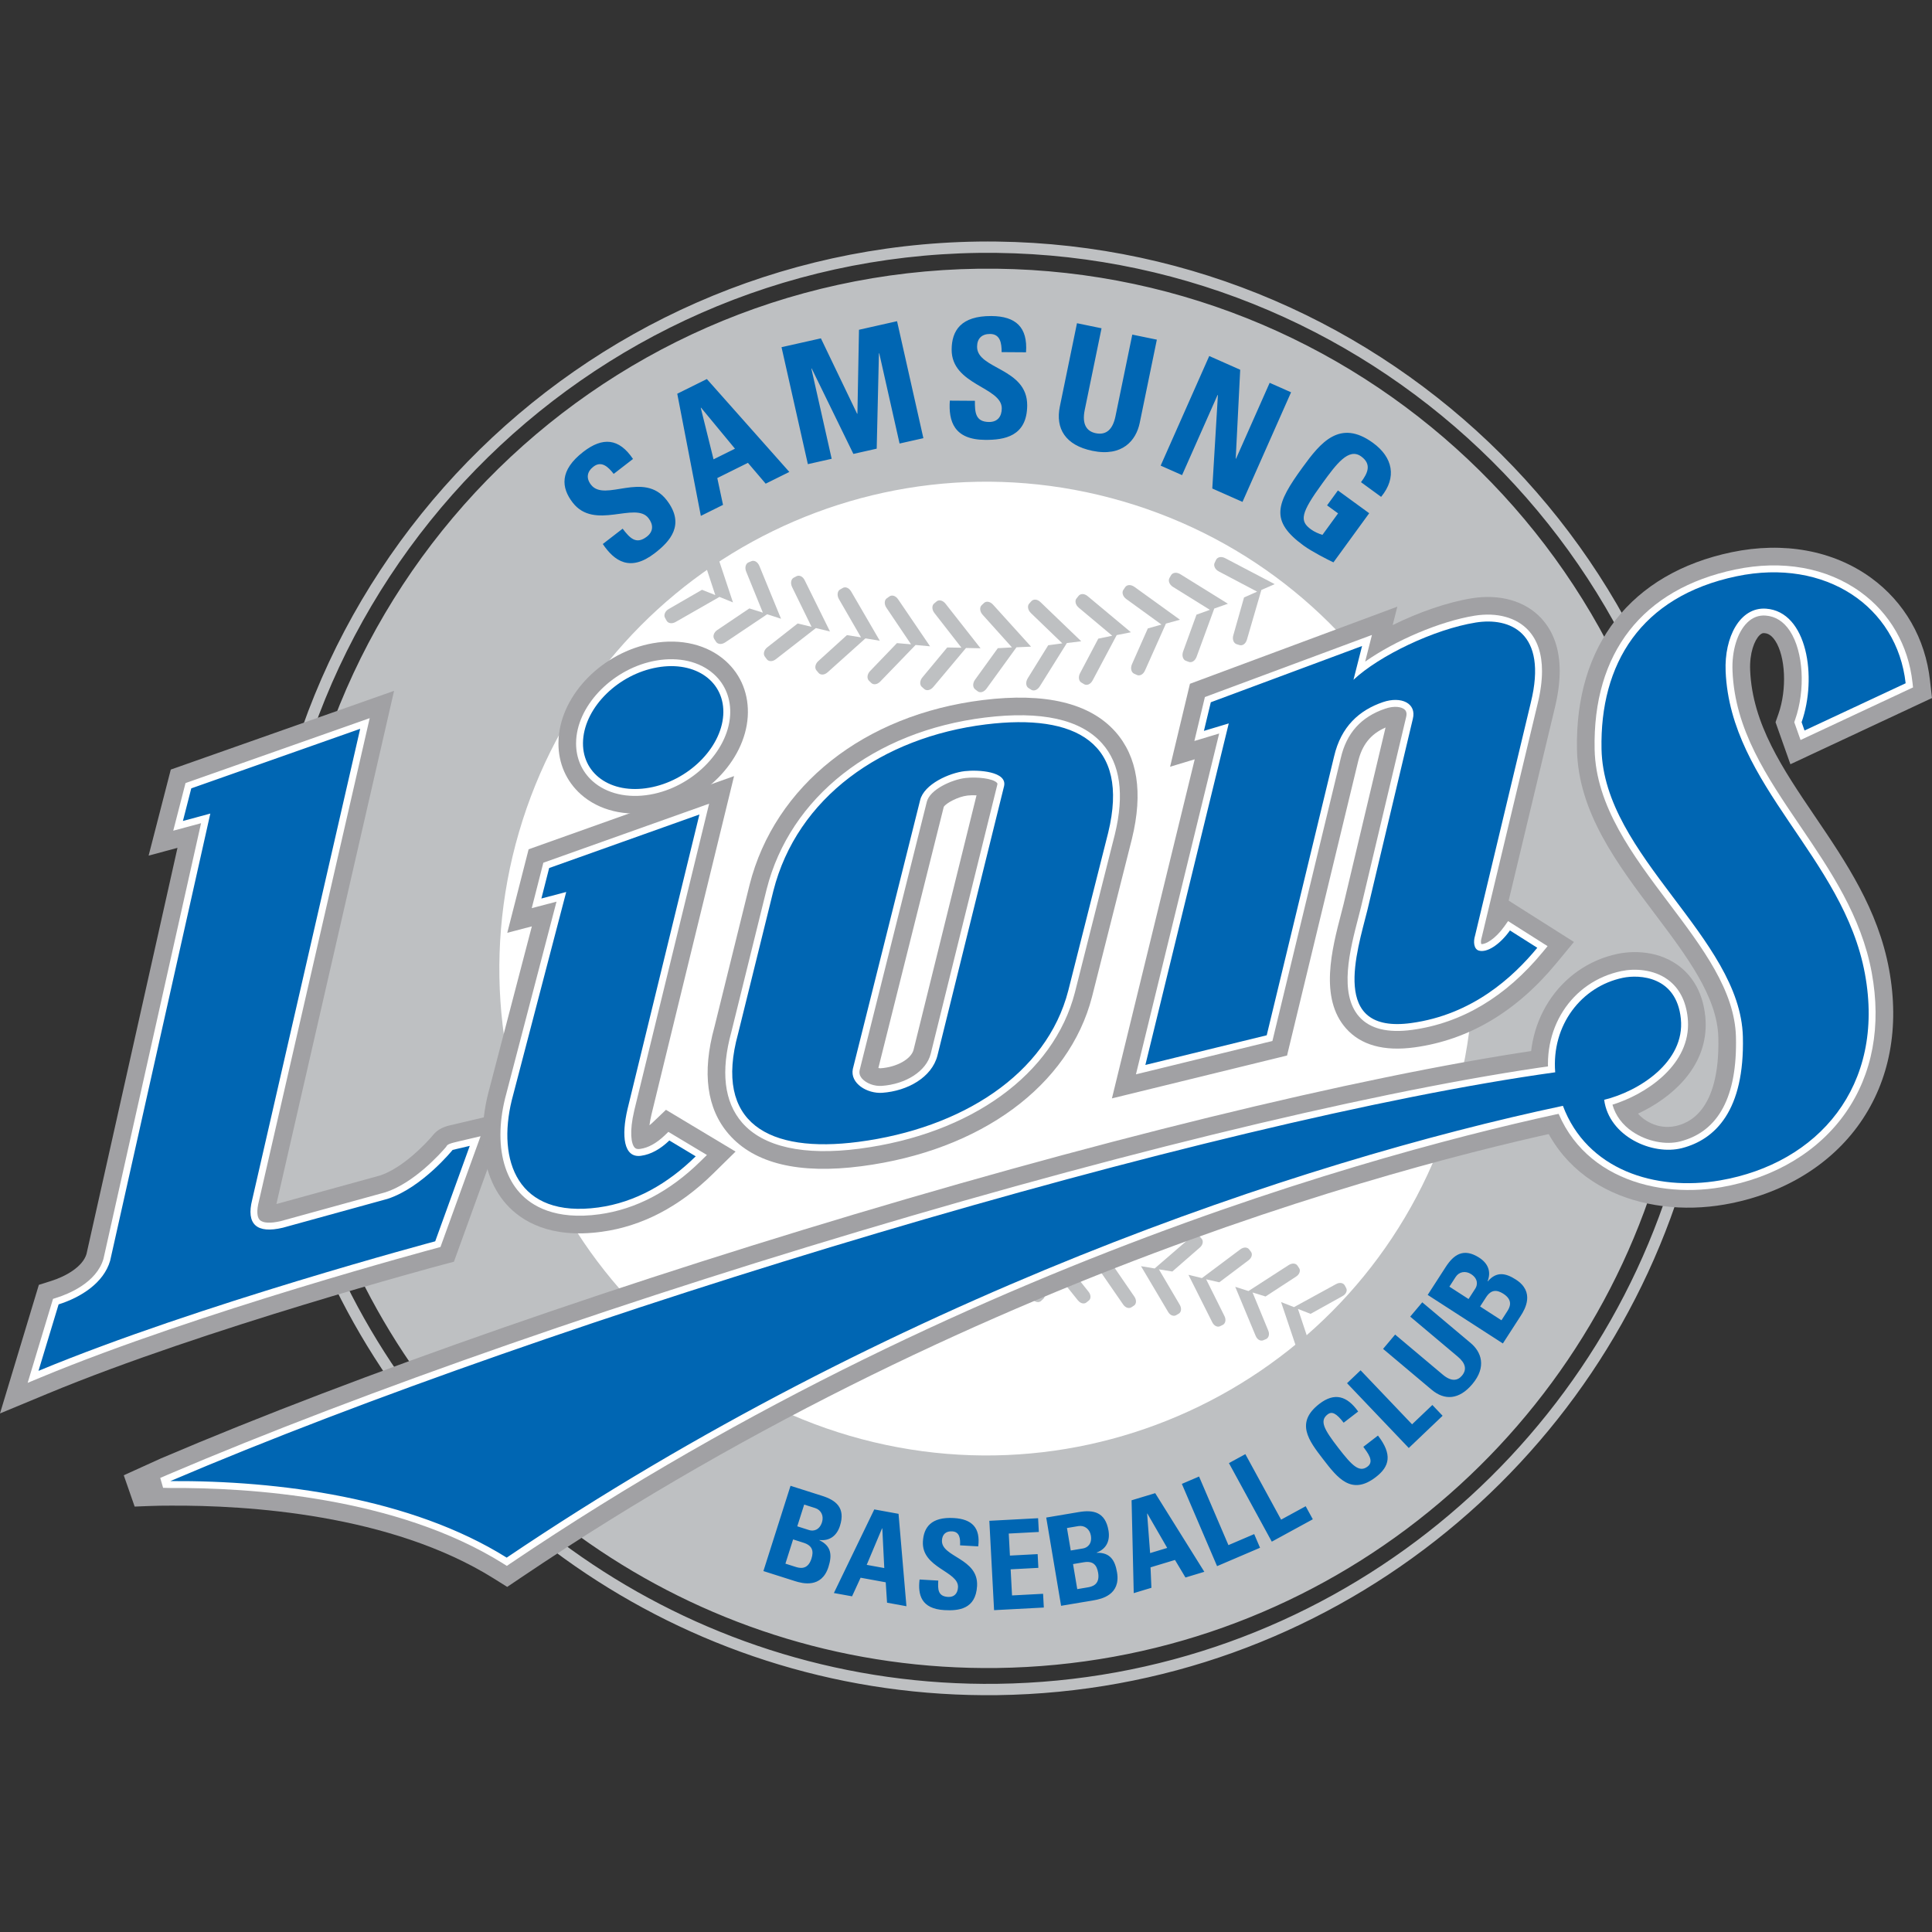 <svg width="200" height="200" viewBox="0 0 200 200" fill="none" xmlns="http://www.w3.org/2000/svg">
<rect x="0" y="0" width="200" height="200" fill="#333333" stroke="none"/>
<g clip-path="url(#clip0_463_17200)">
<path d="M103.246 174.308C72.325 174.713 45.516 156 34.088 129.152C34.588 128.95 35.066 128.687 35.524 128.382C46.645 154.729 72.88 173.069 103.224 172.67C136.078 172.225 163.526 149.994 172 119.907C172.509 120.099 173.038 120.234 173.577 120.308C164.902 151.06 136.795 173.854 103.246 174.308ZM28.209 101.224C27.682 60.408 60.472 26.742 101.305 26.178C141.39 25.679 174.557 57.258 176.272 97.014C175.737 96.88 175.185 96.807 174.623 96.799C172.801 57.982 140.497 27.329 101.325 27.817C61.317 28.369 29.332 61.211 29.85 101.204C29.872 102.898 29.958 104.576 30.095 106.239C29.543 106.335 29.004 106.493 28.488 106.71C28.327 104.886 28.234 103.056 28.209 101.224ZM183.66 108.58C183.66 103.402 181.066 99.015 177.464 97.431C175.964 56.825 142.167 24.497 101.289 25.006C59.811 25.579 26.502 59.777 27.037 101.24C27.065 103.281 27.177 105.303 27.366 107.302C24.308 109.211 22.195 113.235 22.195 117.906C22.195 124.417 26.29 129.695 31.342 129.695C31.896 129.695 32.435 129.621 32.963 129.499C44.544 156.831 71.808 175.894 103.262 175.48C137.441 175.018 166.061 151.73 174.783 120.351C179.708 120.166 183.66 114.973 183.66 108.58Z" fill="#BEC0C2"/>
<path d="M53.727 86.135C61.529 59.428 89.516 44.093 116.241 51.901C142.957 59.702 158.284 87.685 150.483 114.401C142.677 141.11 114.688 156.436 87.967 148.637C61.256 140.83 45.921 112.853 53.727 86.135Z" fill="white"/>
<path d="M129.091 66.18L130.577 61.072L131.957 60.471L126.853 57.793C126.387 57.541 126.018 57.699 125.891 57.944L125.739 58.267C125.604 58.53 125.757 58.939 126.172 59.156L130.138 61.248L128.783 61.846L127.676 65.748C127.538 66.201 127.721 66.588 128.006 66.684L128.332 66.783C128.591 66.86 128.953 66.691 129.091 66.18Z" fill="#BEC0C2"/>
<path d="M123.877 67.974L125.701 62.995L127.112 62.498L122.207 59.453C121.756 59.171 121.38 59.3 121.235 59.536L121.062 59.836C120.913 60.1 121.031 60.513 121.432 60.759L125.247 63.13L123.861 63.629L122.477 67.437C122.316 67.886 122.47 68.287 122.742 68.398L123.066 68.52C123.322 68.618 123.695 68.472 123.877 67.974Z" fill="#BEC0C2"/>
<path d="M118.541 69.383L120.697 64.554L122.148 64.154L117.455 60.766C117.028 60.456 116.642 60.55 116.483 60.777L116.283 61.074C116.122 61.318 116.213 61.738 116.594 62.014L120.237 64.655L118.823 65.053L117.184 68.752C116.992 69.187 117.122 69.596 117.383 69.73L117.698 69.874C117.95 69.99 118.332 69.871 118.541 69.383Z" fill="#BEC0C2"/>
<path d="M113.12 70.413L115.602 65.745L117.072 65.451L112.622 61.737C112.224 61.388 111.83 61.465 111.653 61.685L111.435 61.957C111.25 62.186 111.318 62.618 111.682 62.916L115.14 65.812L113.695 66.112L111.809 69.685C111.589 70.094 111.687 70.518 111.945 70.659L112.249 70.84C112.489 70.967 112.876 70.885 113.12 70.413Z" fill="#BEC0C2"/>
<path d="M107.644 71.041L110.443 66.566L111.929 66.385L107.732 62.352C107.358 61.979 106.967 62.023 106.775 62.227L106.54 62.486C106.341 62.708 106.382 63.136 106.716 63.462L109.972 66.601L108.512 66.795L106.393 70.213C106.141 70.622 106.212 71.049 106.448 71.21L106.747 71.4C106.975 71.552 107.367 71.49 107.644 71.041Z" fill="#BEC0C2"/>
<path d="M102.14 71.266L105.225 67.008L106.732 66.94L102.819 62.615C102.47 62.219 102.062 62.229 101.867 62.418L101.61 62.66C101.404 62.865 101.409 63.3 101.724 63.643L104.758 67.018L103.292 67.101L100.937 70.362C100.661 70.74 100.704 71.169 100.937 71.352L101.213 71.567C101.431 71.729 101.829 71.703 102.14 71.266Z" fill="#BEC0C2"/>
<path d="M96.626 71.103L100 67.079L101.504 67.11L97.898 62.518C97.573 62.094 97.17 62.082 96.96 62.255L96.693 62.479C96.467 62.667 96.444 63.102 96.737 63.468L99.528 67.051L98.056 67.027L95.497 70.109C95.192 70.465 95.203 70.898 95.419 71.099L95.684 71.331C95.885 71.514 96.285 71.511 96.626 71.103Z" fill="#BEC0C2"/>
<path d="M91.139 70.537L94.78 66.768L96.279 66.906L92.99 62.066C92.7 61.624 92.304 61.581 92.084 61.736L91.796 61.94C91.553 62.108 91.5 62.545 91.773 62.931L94.311 66.7L92.852 66.575L90.079 69.458C89.75 69.795 89.734 70.234 89.939 70.452L90.184 70.69C90.38 70.89 90.774 70.921 91.139 70.537Z" fill="#BEC0C2"/>
<path d="M85.7 69.573L89.59 66.084L91.076 66.329L88.129 61.262C87.866 60.798 87.472 60.725 87.239 60.868L86.936 61.043C86.691 61.203 86.615 61.629 86.853 62.034L89.132 65.981L87.676 65.746L84.716 68.43C84.37 68.735 84.323 69.167 84.513 69.391L84.741 69.663C84.92 69.872 85.317 69.931 85.7 69.573Z" fill="#BEC0C2"/>
<path d="M80.342 68.221L84.46 65.018L85.92 65.371L83.322 60.109C83.101 59.62 82.707 59.524 82.465 59.646L82.157 59.806C81.901 59.945 81.793 60.358 82.003 60.785L84.011 64.889L82.573 64.543L79.437 67.004C79.066 67.29 78.996 67.719 79.166 67.955L79.376 68.24C79.539 68.467 79.936 68.552 80.342 68.221Z" fill="#BEC0C2"/>
<path d="M75.09 66.489L79.415 63.589L80.852 64.053L78.619 58.606C78.421 58.114 78.042 57.985 77.79 58.091L77.471 58.224C77.208 58.342 77.063 58.75 77.252 59.191L78.971 63.421L77.573 62.983L74.269 65.209C73.879 65.463 73.769 65.884 73.933 66.141L74.122 66.432C74.269 66.666 74.658 66.782 75.09 66.489Z" fill="#BEC0C2"/>
<path d="M69.962 64.374L74.48 61.791L75.877 62.362L74.02 56.776C73.86 56.262 73.492 56.103 73.227 56.193L72.904 56.306C72.631 56.408 72.46 56.805 72.616 57.25L74.046 61.601L72.67 61.055L69.235 63.04C68.83 63.265 68.698 63.678 68.831 63.934L69.001 64.245C69.135 64.499 69.513 64.636 69.962 64.374ZM72.177 135.456L71.412 140.337L70.175 141.082L75.34 142.863C75.809 143.033 76.141 142.842 76.227 142.595L76.337 142.285C76.427 142.026 76.239 141.677 75.817 141.525L71.802 140.124L73.004 139.394L73.58 135.668C73.648 135.231 73.427 134.896 73.151 134.852L72.826 134.799C72.568 134.763 72.244 134.969 72.177 135.456Z" fill="#BEC0C2"/>
<path d="M76.898 133.119L75.782 137.94L74.504 138.587L79.528 140.731C79.987 140.934 80.33 140.767 80.436 140.528L80.564 140.222C80.676 139.969 80.508 139.603 80.1 139.427L76.191 137.748L77.449 137.107L78.274 133.428C78.38 133 78.183 132.651 77.902 132.581L77.587 132.513C77.336 132.455 77.001 132.637 76.898 133.119Z" fill="#BEC0C2"/>
<path d="M81.769 131.121L80.322 135.846L79.004 136.397L83.867 138.895C84.311 139.129 84.661 138.985 84.786 138.757L84.933 138.469C85.061 138.215 84.923 137.84 84.528 137.64L80.747 135.691L82.042 135.14L83.133 131.527C83.263 131.101 83.091 130.741 82.826 130.657L82.51 130.566C82.259 130.489 81.908 130.648 81.769 131.121Z" fill="#BEC0C2"/>
<path d="M86.771 129.473L85.003 134.08L83.641 134.546L88.32 137.375C88.743 137.633 89.104 137.522 89.241 137.304L89.415 137.014C89.556 136.778 89.443 136.396 89.064 136.164L85.434 133.957L86.758 133.495L88.1 129.969C88.26 129.554 88.112 129.183 87.857 129.076L87.544 128.966C87.301 128.874 86.942 129.007 86.771 129.473Z" fill="#BEC0C2"/>
<path d="M91.88 128.17L89.791 132.647L88.406 133.015L92.868 136.161C93.271 136.46 93.642 136.366 93.796 136.15L93.987 135.885C94.148 135.661 94.059 135.265 93.695 135.013L90.224 132.556L91.584 132.188L93.172 128.756C93.356 128.366 93.24 127.978 92.987 127.865L92.685 127.719C92.45 127.614 92.084 127.718 91.88 128.17Z" fill="#BEC0C2"/>
<path d="M97.066 127.233L94.663 131.554L93.258 131.82L97.493 135.278C97.876 135.599 98.247 135.537 98.416 135.329L98.624 135.077C98.802 134.86 98.739 134.468 98.398 134.184L95.11 131.488L96.491 131.22L98.309 127.919C98.524 127.527 98.431 127.135 98.197 127.001L97.901 126.847C97.673 126.718 97.304 126.8 97.066 127.233Z" fill="#BEC0C2"/>
<path d="M102.302 126.668L99.61 130.809L98.176 130.972L102.163 134.717C102.519 135.063 102.907 135.026 103.084 134.84L103.313 134.6C103.498 134.398 103.468 133.991 103.147 133.696L100.056 130.77L101.444 130.598L103.498 127.433C103.739 127.064 103.673 126.666 103.441 126.515L103.166 126.332C102.945 126.195 102.571 126.249 102.302 126.668Z" fill="#BEC0C2"/>
<path d="M107.567 126.463L104.589 130.406L103.148 130.478L106.864 134.487C107.198 134.86 107.58 134.847 107.771 134.672L108.014 134.446C108.217 134.26 108.211 133.856 107.912 133.535L105.038 130.403L106.444 130.327L108.705 127.312C108.972 126.966 108.935 126.562 108.72 126.39L108.452 126.195C108.249 126.036 107.869 126.064 107.567 126.463Z" fill="#BEC0C2"/>
<path d="M112.833 126.634L109.585 130.356L108.145 130.327L111.569 134.593C111.873 134.98 112.254 134.997 112.453 134.839L112.719 134.629C112.938 134.461 112.962 134.051 112.68 133.712L110.034 130.386L111.435 130.412L113.909 127.564C114.201 127.232 114.191 126.823 113.983 126.635L113.734 126.43C113.536 126.259 113.157 126.255 112.833 126.634Z" fill="#BEC0C2"/>
<path d="M118.076 127.17L114.578 130.652L113.148 130.522L116.254 135.021C116.533 135.432 116.911 135.473 117.128 135.325L117.406 135.144C117.632 134.981 117.678 134.586 117.427 134.224L115.018 130.718L116.419 130.842L119.085 128.169C119.395 127.862 119.415 127.462 119.223 127.265L118.987 127.03C118.806 126.844 118.425 126.817 118.076 127.17Z" fill="#BEC0C2"/>
<path d="M123.269 128.081L119.531 131.311L118.117 131.074L120.905 135.778C121.147 136.214 121.528 136.279 121.753 136.148L122.036 135.982C122.273 135.838 122.352 135.448 122.126 135.067L119.969 131.402L121.36 131.626L124.204 129.147C124.541 128.862 124.584 128.46 124.406 128.249L124.19 127.999C124.023 127.8 123.637 127.748 123.269 128.081Z" fill="#BEC0C2"/>
<path d="M128.381 129.345L124.423 132.307L123.027 131.968L125.483 136.862C125.699 137.306 126.072 137.404 126.303 137.289L126.599 137.142C126.843 137.015 126.956 136.63 126.754 136.236L124.86 132.432L126.22 132.744L129.237 130.471C129.596 130.213 129.673 129.817 129.505 129.592L129.306 129.332C129.154 129.123 128.774 129.043 128.381 129.345Z" fill="#BEC0C2"/>
<path d="M133.391 130.969L129.24 133.648L127.871 133.211L129.974 138.26C130.159 138.726 130.517 138.845 130.766 138.746L131.064 138.621C131.321 138.509 131.46 138.134 131.285 137.73L129.665 133.797L131.009 134.212L134.167 132.154C134.538 131.92 134.642 131.529 134.498 131.299L134.318 131.023C134.176 130.798 133.805 130.697 133.391 130.969Z" fill="#BEC0C2"/>
<path d="M138.283 132.943L133.953 135.313L132.617 134.789L134.358 139.972C134.512 140.447 134.859 140.596 135.106 140.515L135.424 140.408C135.685 140.322 135.846 139.951 135.705 139.537L134.365 135.502L135.67 136.01L138.976 134.173C139.361 133.966 139.493 133.587 139.359 133.345L139.203 133.055C139.073 132.827 138.712 132.695 138.283 132.943Z" fill="#BEC0C2"/>
<path d="M67.586 66.587C62.417 67.503 58.131 71.828 57.827 76.434C57.815 76.61 57.81 76.787 57.81 76.964C57.81 79.022 58.618 80.871 60.12 82.219C61.993 83.896 64.737 84.566 67.643 84.05C72.809 83.14 77.098 78.816 77.405 74.204C77.553 71.93 76.742 69.877 75.113 68.418C73.238 66.738 70.496 66.071 67.586 66.587ZM17.68 79.666L15.385 88.573C15.385 88.573 17.141 88.102 18.373 87.769C16.849 94.564 9.004 129.588 8.952 129.823C8.546 131.151 6.807 132.127 5.301 132.603L4.022 133.007L0 146.319L4.958 144.26C21.191 137.522 45.466 131.017 45.71 130.953L46.992 130.611L52.619 115.07L46.55 116.501C45.726 116.693 45.212 117.044 44.877 117.443C44.117 118.375 41.662 120.926 39.353 121.683L28.665 124.626L28.614 124.638C28.665 124.409 40.794 71.517 40.794 71.517L17.68 79.666Z" fill="#A1A1A4"/>
<path d="M54.723 87.918L52.513 96.563C52.513 96.563 53.845 96.216 55.057 95.897C53.631 101.345 50.509 113.296 50.509 113.296C50.156 114.739 49.984 116.139 49.984 117.46C49.984 120.371 50.824 122.898 52.446 124.695C53.973 126.387 56.92 128.251 62.293 127.512C66.461 126.944 70.332 124.927 73.803 121.514L76.145 119.212L68.941 114.887L67.538 116.225C67.436 116.324 67.331 116.408 67.232 116.492C67.272 116.18 67.335 115.813 67.436 115.389C67.428 115.41 74.873 84.919 74.873 84.919L75.99 80.341L54.723 87.918Z" fill="#A1A1A4"/>
<path d="M100.163 82.353C100.463 82.319 100.786 82.315 101.089 82.332L94.573 108.67C94.323 109.634 92.85 110.468 91.152 110.588C91.08 110.593 91.006 110.574 90.929 110.556C91.269 109.204 97.668 83.651 97.701 83.515C97.941 83.146 99.159 82.466 100.163 82.353ZM101.743 72.47C89.462 73.983 80.206 81.313 77.596 91.595L73.939 106.391L73.953 106.329C72.657 111.054 73.16 114.784 75.452 117.419C78.099 120.458 82.722 121.569 89.196 120.724C101.537 119.111 110.674 112.392 113.047 103.186C113.049 103.175 117.182 86.814 117.182 86.814C118.343 82.048 117.758 78.331 115.456 75.741C112.809 72.775 108.198 71.671 101.743 72.47ZM152.359 61.934C149.813 62.346 146.849 63.384 144.169 64.71C144.401 63.79 144.651 62.802 144.651 62.802L123.183 70.785L121.127 79.373L123.677 78.603L115.107 113.705L133.234 109.269L140.571 78.909C140.986 77.114 141.881 75.989 143.432 75.311L139.084 93.61C139.091 93.585 138.845 94.545 138.845 94.545C137.878 98.251 136.557 103.329 139.343 106.463C140.881 108.196 143.268 108.856 146.437 108.423C152.042 107.653 156.973 104.731 161.099 99.732L162.934 97.512C162.934 97.512 156.76 93.597 156.177 93.23C157.551 87.496 160.941 73.337 160.941 73.337C161.285 71.932 161.46 70.642 161.46 69.464C161.46 67.214 160.823 65.387 159.56 64.013C157.906 62.219 155.283 61.465 152.359 61.934ZM13.94 155.961L12.812 152.72L16.634 150.985C37.036 142.275 65.172 132.484 93.83 124.116C123.227 115.534 149.343 109.62 165.484 107.891L168.353 107.582L168.191 115.783L166.172 116.175C152.248 118.861 102.995 130.201 53.876 163.352L52.506 164.275L51.105 163.398C40.45 156.731 25.569 155.816 17.647 155.863C16.474 155.845 13.94 155.961 13.94 155.961Z" fill="#A1A1A4"/>
<path d="M179.244 57.168C168.856 59.348 163.024 66.794 163.249 77.607C163.381 84.078 167.401 89.415 171.289 94.577C174.626 99.003 177.776 103.186 177.881 107.39C178.073 115.202 174.628 116.302 173.485 116.561C171.473 117.012 169.984 115.794 169.565 115.283C173.061 113.652 176.573 110.547 176.573 106.093C176.573 105.802 176.558 105.507 176.528 105.205C176.237 102.332 174.847 100.759 173.733 99.941C171.254 98.128 168.316 98.561 167.476 98.737C161.36 100.011 157.472 106.051 158.624 112.489C160.488 122.913 170.231 126.128 178.497 124.697C184.479 123.661 189.478 120.653 192.569 116.222C195.627 111.832 196.661 106.342 195.556 100.349C194.414 94.142 191.095 89.249 187.885 84.513C184.556 79.601 181.406 74.958 181.175 69.384C181.1 67.607 181.615 66.277 182.157 65.75C182.368 65.545 182.504 65.534 182.633 65.542C182.827 65.555 183.282 65.588 183.767 66.324C184.847 67.969 184.995 71.374 184.101 73.916L183.803 74.763L185.342 79.114L199.998 72.26L199.793 70.45C199.313 66.093 197.138 62.318 193.678 59.807C189.764 56.975 184.639 56.038 179.244 57.168Z" fill="#A1A1A4"/>
<path d="M67.901 68.385C63.598 69.145 59.894 72.812 59.648 76.556C59.638 76.689 59.634 76.823 59.635 76.956C59.635 78.492 60.23 79.865 61.336 80.857C62.789 82.16 64.971 82.668 67.323 82.251C71.627 81.493 75.332 77.828 75.581 74.081C75.693 72.383 75.093 70.855 73.891 69.779C72.439 68.474 70.257 67.967 67.901 68.385ZM19.205 81.064L17.934 85.994C17.934 85.994 19.997 85.44 20.813 85.218C20.322 87.414 10.728 130.244 10.711 130.314C9.985 132.795 7.069 133.96 5.849 134.344L5.488 134.459L2.863 143.151L4.257 142.573C20.604 135.788 44.991 129.253 45.235 129.189L45.597 129.09L49.749 117.623L47.576 118.132C46.642 118.352 46.296 118.436 46.187 118.721C45.621 119.383 42.873 122.465 39.893 123.427L29.088 126.402C28.01 126.662 27.22 126.622 26.889 126.288C26.592 125.984 26.56 125.301 26.799 124.359C26.805 124.341 38.27 74.344 38.27 74.344L19.205 81.064ZM56.247 89.309L55.046 94.011C55.046 94.011 56.921 93.52 57.609 93.34C57.056 95.45 52.283 113.717 52.283 113.717C51.961 115.03 51.805 116.292 51.805 117.471C51.805 119.923 52.484 122.014 53.801 123.473C55.03 124.835 57.463 126.331 62.042 125.704C65.808 125.188 69.336 123.34 72.52 120.212L73.181 119.565L69.189 117.169L68.799 117.546C67.946 118.357 67.095 118.824 66.263 118.936C65.877 118.991 65.751 118.853 65.696 118.794C65.349 118.415 65.133 117.19 65.655 114.972L73.409 83.198L56.247 89.309ZM95.945 82.996C96.257 81.738 98.525 80.701 99.953 80.537C101.156 80.402 102.806 80.586 103.205 81.041C103.245 81.084 103.267 81.121 103.242 81.229L96.343 109.109C95.887 110.871 93.805 112.23 91.278 112.41C90.514 112.463 89.682 112.154 89.241 111.658C89.054 111.445 88.965 111.226 88.965 110.992C88.965 110.933 88.972 110.87 88.984 110.806C88.996 110.754 95.945 82.996 95.945 82.996ZM101.967 74.281C90.447 75.702 81.785 82.507 79.364 92.046L75.71 106.83C74.588 110.912 74.963 114.074 76.827 116.218C79.016 118.732 83.21 119.663 88.959 118.914C100.543 117.398 109.096 111.201 111.276 102.73L115.412 86.366C116.415 82.233 115.972 79.069 114.089 76.959C111.868 74.462 107.787 73.563 101.967 74.281ZM152.651 63.736C149.059 64.318 144.43 66.305 141.322 68.489L142.023 65.73L124.731 72.158L123.641 76.707C123.641 76.707 125.523 76.141 126.208 75.933L117.592 111.216L131.72 107.761L138.796 78.477C139.393 75.885 140.897 74.214 143.39 73.362C144.357 73.035 145.101 73.173 145.411 73.459C145.481 73.523 145.695 73.721 145.559 74.246L140.859 94.031C140.863 94.025 140.609 95.004 140.609 95.004C139.749 98.315 138.571 102.846 140.703 105.25C141.815 106.503 143.658 106.958 146.188 106.612C151.323 105.908 155.867 103.203 159.689 98.57L160.205 97.946L156.115 95.352L155.724 95.905C154.802 97.204 153.764 97.786 153.341 97.728C153.317 97.654 153.306 97.576 153.308 97.499C153.308 97.379 153.325 97.228 153.378 97.06L153.387 97.036L159.161 72.912C159.474 71.646 159.628 70.495 159.628 69.47C159.628 67.688 159.159 66.275 158.216 65.251C156.986 63.919 154.957 63.365 152.651 63.736ZM165.676 109.707C149.638 111.424 123.639 117.316 94.34 125.87C65.751 134.216 37.688 143.984 17.351 152.664L16.588 152.994L16.884 154.019L17.634 154.036C25.755 153.985 41.025 154.938 52.073 161.852L52.468 162.101L52.851 161.839C102.258 128.493 151.811 117.083 165.823 114.382L166.392 114.271L166.484 109.62L165.676 109.707Z" fill="white"/>
<path d="M179.62 58.958C170.035 60.968 164.869 67.577 165.075 77.571C165.195 83.453 169.036 88.549 172.75 93.477C176.268 98.144 179.589 102.556 179.705 107.348C179.856 113.494 177.918 117.131 173.943 118.159C172.426 118.549 170.489 118.159 169.005 117.157C167.933 116.435 167.226 115.452 166.922 114.356C170.274 113.321 174.746 110.418 174.746 106.055C174.746 105.835 174.735 105.617 174.713 105.392C174.533 103.622 173.839 102.284 172.656 101.415C171.17 100.329 169.2 100.243 167.851 100.525C162.624 101.615 159.429 106.619 160.423 112.164C162.068 121.364 170.784 124.176 178.186 122.898C183.685 121.948 188.259 119.207 191.068 115.177C193.846 111.195 194.777 106.186 193.76 100.68C192.687 94.852 189.478 90.118 186.373 85.536C182.892 80.403 179.6 75.556 179.349 69.463C179.261 67.372 179.85 65.448 180.881 64.443C181.424 63.916 182.057 63.675 182.761 63.722C183.79 63.795 184.641 64.331 185.292 65.321C186.691 67.454 186.921 71.408 185.823 74.523L185.741 74.76L186.393 76.606L198.037 71.16L197.98 70.651C197.555 66.812 195.646 63.489 192.604 61.288C189.115 58.761 184.505 57.933 179.62 58.958Z" fill="white"/>
<path d="M74.87 74.037C74.639 77.477 71.207 80.844 67.202 81.546C63.194 82.258 60.133 80.042 60.362 76.603C60.589 73.158 64.023 69.795 68.03 69.09C72.035 68.378 75.096 70.595 74.87 74.037ZM46.857 119.038L48.63 118.62L45.053 128.5C45.053 128.5 20.568 135.03 3.984 141.911L6.067 135.03C8.332 134.314 10.724 132.838 11.403 130.507L21.772 84.22L18.935 84.988L19.801 81.611L37.285 75.447L26.111 124.183C25.456 126.743 26.58 127.738 29.282 127.092L40.117 124.107C43.691 122.951 46.857 119.038 46.857 119.038ZM69.292 118.062C68.374 118.94 67.394 119.507 66.359 119.646C64.549 119.902 64.311 117.582 64.961 114.809L72.403 84.316L56.848 89.858L56.044 93.014L58.614 92.338L52.977 113.898C51.465 120.102 53.511 126.152 61.945 124.996C65.791 124.468 69.147 122.523 72.022 119.702L69.292 118.062ZM114.721 86.192C116.985 76.871 111.377 73.841 102.055 74.99C91.307 76.319 82.516 82.547 80.059 92.221L76.407 107.002C73.862 116.262 79.556 119.419 88.867 118.205C99.543 116.81 108.355 111.215 110.586 102.553L114.721 86.192ZM91.332 113.126C89.778 113.233 87.981 112.158 88.285 110.661L95.254 82.824C95.659 81.178 98.267 80.01 99.875 79.828C101.278 79.668 104.303 79.856 103.938 81.392L97.04 109.282C96.462 111.519 93.963 112.938 91.332 113.126ZM125.342 72.698L124.629 75.662L127.2 74.888L118.568 110.244L131.13 107.171L138.103 78.31C138.826 75.192 140.725 73.517 143.161 72.684C145.054 72.04 146.667 72.802 146.255 74.422L141.556 94.197C140.486 98.498 137.624 107.065 146.093 105.905C152.414 105.039 156.616 101.174 159.14 98.114L156.309 96.32C155.274 97.777 153.923 98.664 153.078 98.403C152.577 98.244 152.495 97.499 152.7 96.847L158.466 72.745C160.272 65.43 156.249 63.88 152.766 64.445C148.446 65.14 142.777 67.881 140.112 70.371L141 66.874L125.342 72.698Z" fill="#0066B3"/>
<path d="M178.637 69.487C178.49 65.959 180.121 62.823 182.813 63.009C187.096 63.307 188.131 70.129 186.502 74.76L186.804 75.623L197.272 70.732C196.393 62.826 189.014 57.719 179.765 59.656C169.804 61.743 165.61 68.772 165.789 77.553C166.02 88.628 180.17 97.074 180.422 107.327C180.611 114.98 177.555 117.962 174.123 118.851C171.044 119.645 166.56 117.634 166.063 113.851C169.634 112.986 174.458 109.938 174.001 105.462C173.552 101.032 169.692 100.869 167.999 101.222C163.701 102.117 160.602 106.125 160.994 111.004C125.24 115.969 57.557 136.28 17.633 153.322C28.842 153.253 42.558 155.052 52.453 161.246C92.126 134.471 134.478 120.263 161.792 114.475C164.264 121.065 171.308 123.359 178.066 122.194C188.211 120.441 195.199 112.434 193.058 100.812C190.836 88.73 179.134 81.377 178.637 69.487ZM67.781 57.264C65.238 59.229 63.605 58.099 62.401 56.316L64.455 54.729C65.18 55.667 65.831 56.426 66.961 55.553C67.654 55.017 67.647 54.305 67.132 53.639C65.766 51.87 61.546 54.955 59.287 52.03C58.099 50.492 57.888 48.701 60.391 46.767C62.392 45.223 64.078 45.354 65.529 47.512L63.528 49.058C62.961 48.323 62.261 47.669 61.431 48.31C60.765 48.824 60.654 49.497 61.178 50.178C62.619 52.041 66.629 48.684 69.014 51.772C70.979 54.318 69.346 56.056 67.781 57.264ZM72.574 42.204L72.543 42.218L73.866 47.55L76.083 46.449L72.574 42.204ZM72.551 53.404L70.109 40.759L73.174 39.238L81.712 48.855L79.263 50.07L77.425 47.913L74.254 49.488L74.847 52.264L72.551 53.404ZM83.629 48.049L80.903 35.94L84.98 35.025L88.728 42.832L88.76 42.825L88.922 34.137L92.863 33.25L95.588 45.36L93.123 45.914L91.02 36.572L90.986 36.58L90.756 46.446L88.342 46.989L84.026 38.146L83.992 38.153L86.095 47.494L83.629 48.049ZM101.981 45.536C98.765 45.517 98.176 43.621 98.326 41.473L100.922 41.491C100.915 42.676 100.961 43.673 102.387 43.684C103.264 43.688 103.696 43.124 103.703 42.281C103.715 40.047 98.491 39.875 98.514 36.18C98.526 34.237 99.464 32.696 102.627 32.716C105.154 32.731 106.402 33.875 106.214 36.469L103.688 36.452C103.694 35.525 103.544 34.577 102.496 34.572C101.652 34.567 101.152 35.027 101.147 35.887C101.131 38.242 106.359 38.069 106.335 41.971C106.315 45.186 103.957 45.549 101.981 45.536ZM119.757 35.161L117.983 43.782C117.607 45.6 116.185 47.308 113.087 46.671C110.291 46.094 109.243 44.369 109.715 42.08L111.489 33.459L114.031 33.983L112.292 42.434C111.982 43.933 112.501 44.654 113.427 44.845C114.539 45.073 115.196 44.437 115.474 43.09L117.214 34.638L119.757 35.161ZM120.151 48.202L125.18 36.855L128.386 38.276L127.922 47.47L127.953 47.485L131.436 39.628L133.651 40.61L128.623 51.956L125.495 50.57L126.077 40.9L126.045 40.886L122.368 49.184L120.151 48.202ZM140.89 49.915C141.581 48.994 142.026 48.063 140.913 47.253C139.606 46.303 138.322 48.069 136.905 50.014C134.619 53.154 134.52 53.934 135.717 54.804C136.064 55.057 136.499 55.246 136.9 55.368L138.518 53.144L137.378 52.315L138.501 50.771L141.74 53.129L138.038 58.216C137.387 57.911 135.794 57.092 134.959 56.486C131.428 53.916 132.087 52.163 134.86 48.356C136.701 45.825 138.697 43.345 142.13 45.844C144.188 47.341 144.627 49.427 142.973 51.434L140.89 49.915ZM82.534 158.003L83.769 158.396C84.173 158.525 84.821 158.435 85.093 157.579C85.299 156.931 85.01 156.313 84.387 156.115L83.249 155.754L82.534 158.003ZM81.306 161.868L82.333 162.194C82.724 162.319 83.609 162.587 84.001 161.352C84.25 160.569 84.108 159.998 83.179 159.703L82.102 159.36L81.306 161.868ZM79.027 162.637L81.835 153.809L85.112 154.851C86.518 155.298 87.551 156.072 86.953 157.955C86.63 158.97 85.895 159.543 84.83 159.421L84.823 159.445C86.073 160.045 86.147 160.997 85.762 162.208C85.05 164.445 83.075 163.924 82.292 163.675L79.027 162.637ZM91.335 158.218L91.31 158.213L89.722 161.993L91.54 162.324L91.335 158.218ZM86.323 164.909L90.506 156.254L93.017 156.711L93.834 166.276L91.827 165.91L91.69 163.799L89.089 163.325L88.204 165.251L86.323 164.909ZM97.763 166.679C95.368 166.541 95.001 165.105 95.195 163.51L97.13 163.622C97.079 164.506 97.075 165.25 98.138 165.313C98.791 165.35 99.136 164.945 99.172 164.318C99.268 162.653 95.38 162.325 95.539 159.571C95.621 158.123 96.38 157.011 98.737 157.147C100.621 157.255 101.507 158.155 101.267 160.081L99.384 159.973C99.424 159.281 99.35 158.571 98.568 158.526C97.941 158.489 97.549 158.814 97.512 159.454C97.411 161.209 101.314 161.28 101.146 164.188C101.008 166.583 99.237 166.763 97.763 166.679ZM102.906 166.684L102.416 157.433L107.464 157.165L107.54 158.588L104.426 158.753L104.547 161.034L107.417 160.882L107.492 162.304L104.622 162.456L104.765 165.159L107.981 164.989L108.056 166.412L102.906 166.684ZM111.517 164.506L112.581 164.327C112.985 164.259 113.894 164.093 113.679 162.815C113.542 162.005 113.156 161.563 112.194 161.725L111.081 161.913L111.517 164.506ZM110.844 160.508L112.122 160.293C112.54 160.223 113.075 159.845 112.926 158.961C112.813 158.29 112.275 157.873 111.629 157.982L110.452 158.18L110.844 160.508ZM109.843 166.232L108.305 157.097L111.695 156.526C113.151 156.281 114.423 156.496 114.752 158.445C114.928 159.495 114.537 160.342 113.534 160.718L113.538 160.744C114.924 160.706 115.426 161.519 115.636 162.773C116.027 165.088 114.032 165.528 113.221 165.664L109.843 166.232ZM118.774 156.68L118.75 156.687L119.06 160.775L120.829 160.241L118.774 156.68ZM117.363 164.92L117.141 155.31L119.586 154.572L124.672 162.712L122.719 163.303L121.634 161.486L119.103 162.251L119.194 164.368L117.363 164.92ZM125.991 162.127L122.345 153.611L124.126 152.849L127.167 159.95L129.834 158.809L130.439 160.224L125.991 162.127ZM131.655 159.592L127.218 151.46L128.919 150.532L132.619 157.313L135.164 155.925L135.902 157.275L131.655 159.592ZM136.975 151.066C135.478 149.124 134.054 147.274 136.584 145.324C138.15 144.119 139.445 144.497 140.598 146.12L139.094 147.278C138.342 146.302 137.887 146.07 137.43 146.422C136.566 147.088 137.081 147.987 138.529 149.867C139.979 151.748 140.717 152.475 141.581 151.81C142.293 151.261 141.557 150.37 141.131 149.775L142.646 148.608C144.157 150.569 143.86 151.803 142.427 152.907C139.896 154.858 138.456 152.987 136.975 151.066ZM145.836 149.896L139.445 143.188L140.848 141.853L146.177 147.445L148.277 145.444L149.338 146.56L145.836 149.896ZM147.231 134.815L152.259 139.044C153.319 139.937 153.935 141.477 152.415 143.284C151.044 144.914 149.539 144.989 148.203 143.865L143.176 139.636L144.423 138.154L149.352 142.3C150.226 143.035 150.883 142.952 151.338 142.411C151.883 141.764 151.699 141.105 150.913 140.444L145.984 136.297L147.231 134.815Z" fill="#0066B3"/>
<path d="M155.43 136.675L156.015 135.77C156.237 135.425 156.729 134.642 155.639 133.938C154.949 133.493 154.362 133.48 153.833 134.3L153.22 135.248L155.43 136.675ZM152.024 134.475L152.727 133.387C152.957 133.03 153.04 132.382 152.285 131.895C151.714 131.526 151.042 131.641 150.688 132.192L150.04 133.194L152.024 134.475ZM155.576 139.075L147.793 134.048L149.658 131.16C150.459 129.921 151.476 129.126 153.136 130.199C154.03 130.777 154.392 131.636 153.994 132.631L154.015 132.645C154.921 131.596 155.86 131.775 156.928 132.464C158.9 133.738 157.88 135.508 157.434 136.198L155.576 139.075Z" fill="#0066B3"/>
</g>
<defs>
<clipPath id="clip0_463_17200">
<rect width="200" height="150.486" fill="white" transform="translate(0 25)"/>
</clipPath>
</defs>
</svg>
